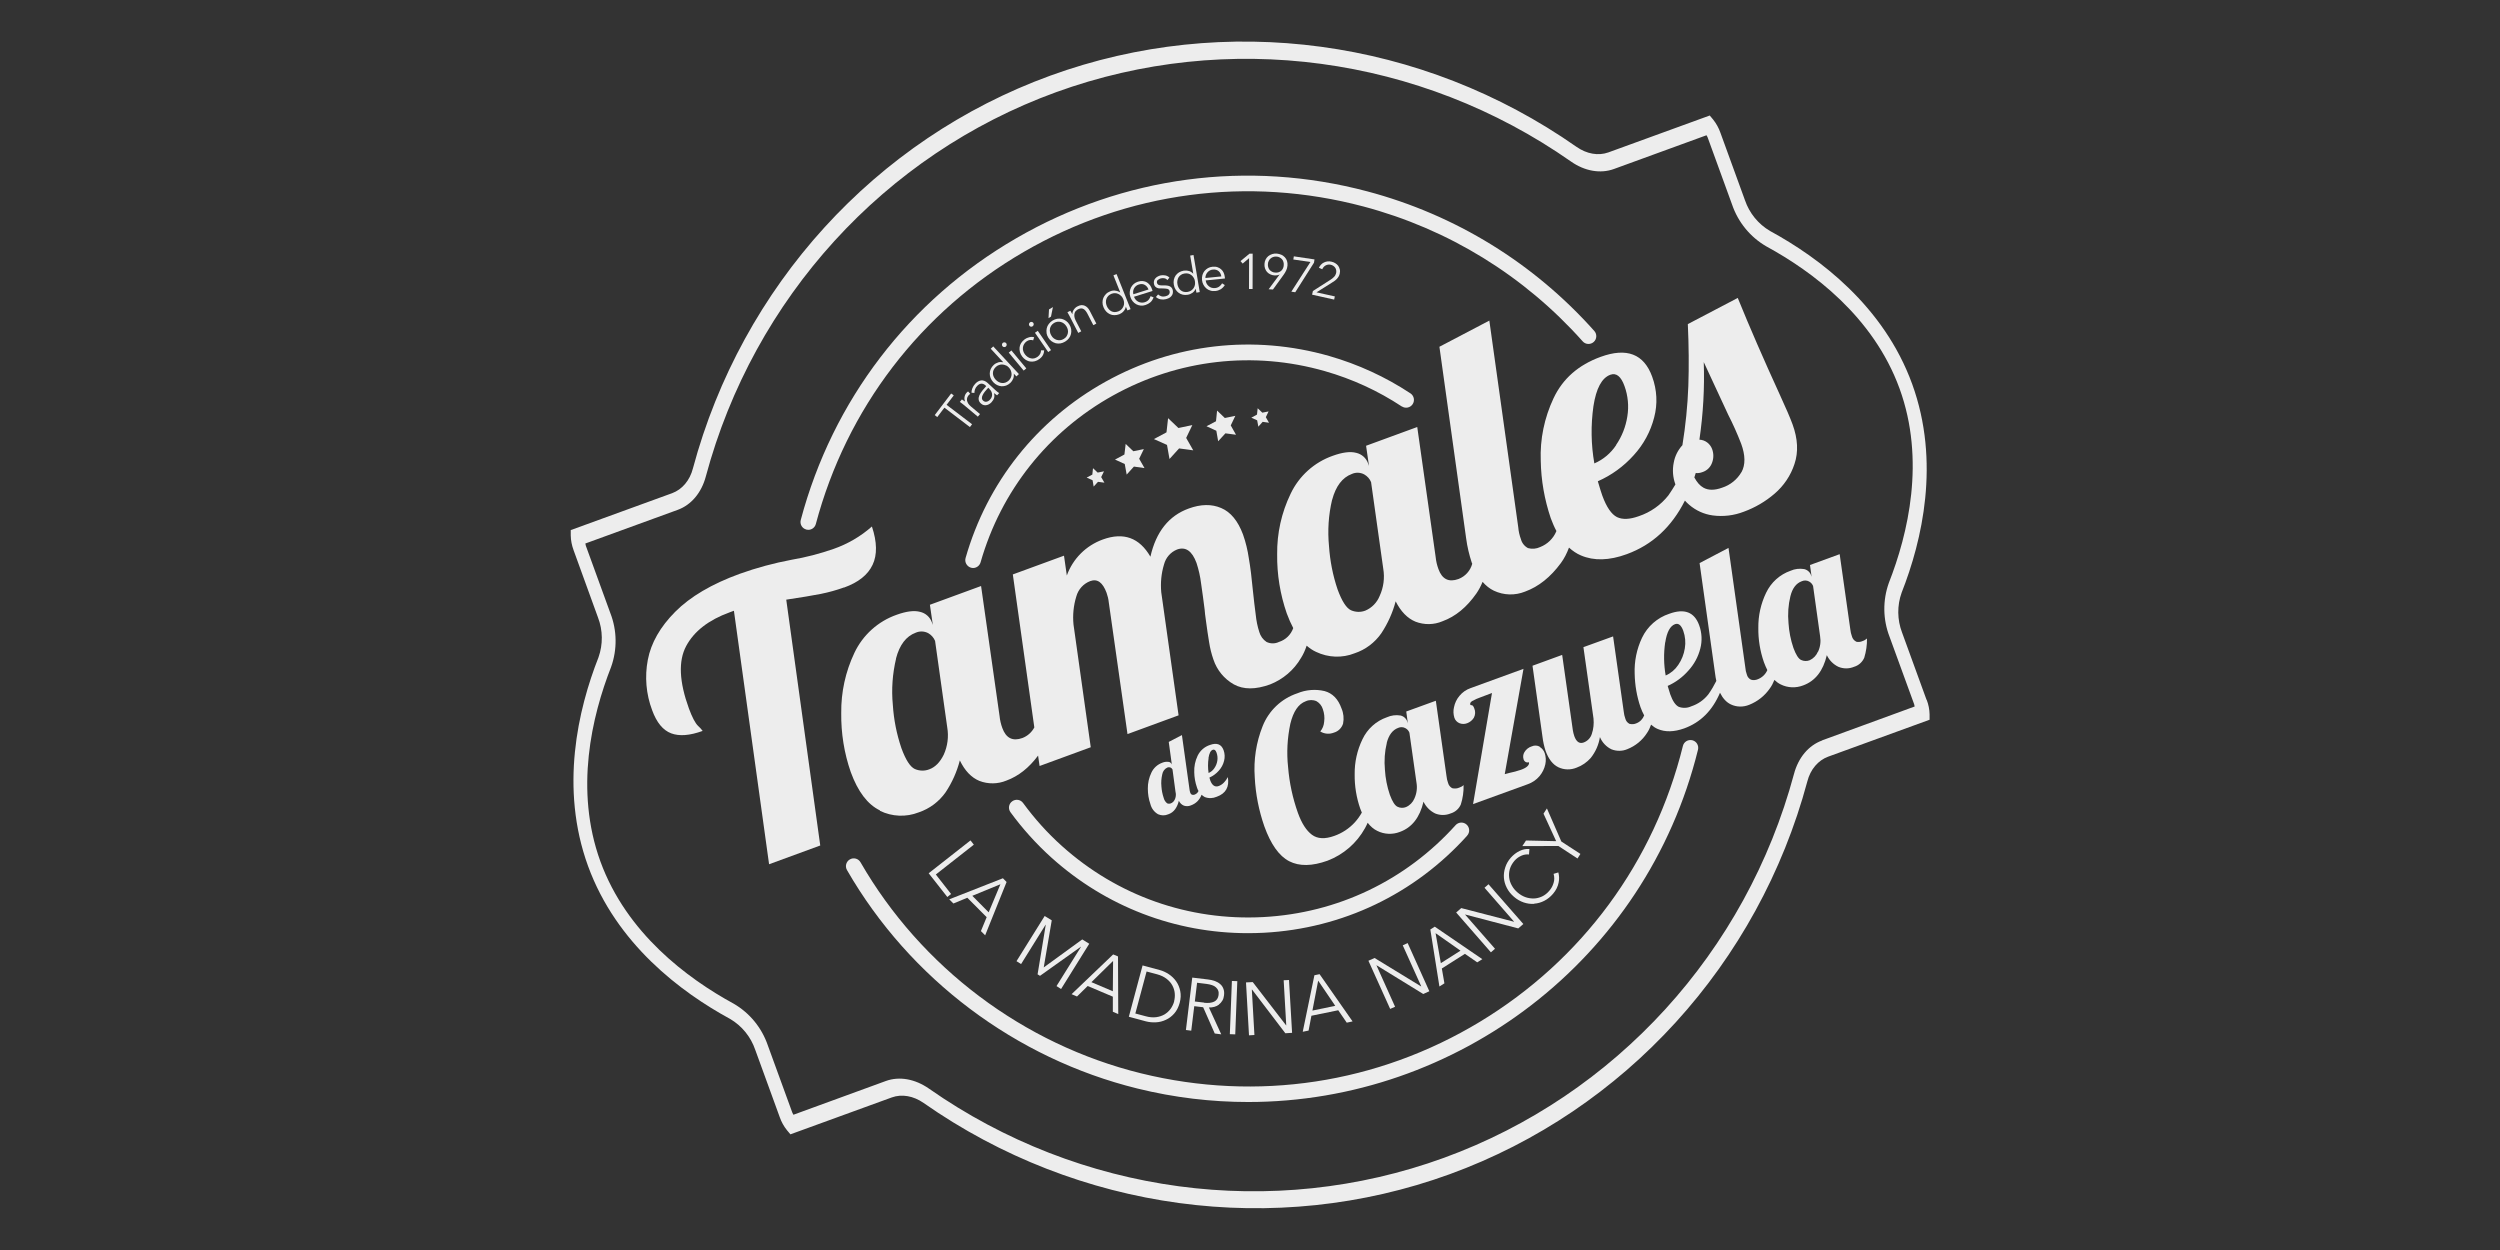 <?xml version="1.0" encoding="UTF-8"?>
<svg id="Capa_2" data-name="Capa 2" xmlns="http://www.w3.org/2000/svg" viewBox="0 0 300 150">
  <rect x="0" y="0" width="300" height="150" fill="#333333" stroke="none"/>
  <defs>
    <style>
      .cls-1 {
        fill: none;
      }

      .cls-2 {
        fill: #ededed;
      }
    </style>
  </defs>
  <g id="Capa_3" data-name="Capa 3">
    <rect class="cls-1" width="300" height="150"/>
  </g>
  <g id="Capa_2-2" data-name="Capa 2">
    <g>
      <path class="cls-2" d="M231.19,83.99l-2.94-8.08c-.59-1.54-.61-3.25-.05-4.8,2.46-6.25,4.66-15.67,1.26-25.03-3.4-9.36-11.15-15.15-17.05-18.36-1.42-.83-2.49-2.15-3.02-3.71l-2.94-8.08c-.2-.57-.49-1.1-.87-1.58l-.41-.49-12.17,4.43c-1.2,.43-2.59,.19-3.82-.67-18.56-13-42.16-16.18-63.15-8.54-20.99,7.64-37.01,25.26-42.88,47.13-.37,1.45-1.3,2.53-2.49,2.97l-12.17,4.43v.64c.01,.6,.13,1.2,.34,1.77l2.93,8.08c.59,1.53,.61,3.23,.06,4.78-2.46,6.25-4.66,15.67-1.26,25.03,3.41,9.36,11.15,15.15,17.05,18.36,1.42,.83,2.49,2.15,3.02,3.71l2.94,8.08c.2,.57,.49,1.1,.87,1.57l.41,.49,12.17-4.43c1.2-.43,2.59-.19,3.82,.67,18.56,12.99,42.16,16.18,63.14,8.54,20.98-7.64,37.03-25.26,42.9-47.13,.37-1.45,1.3-2.53,2.5-2.97l12.17-4.43v-.64c-.01-.6-.13-1.19-.35-1.76Zm-12.54,4.87c-1.62,.59-2.85,2.05-3.37,4.01-5.74,21.36-21.44,38.58-42.01,46.07h0c-20.57,7.49-43.67,4.38-61.8-8.31-1.67-1.16-3.55-1.5-5.17-.91l-11.09,4.05c-.05-.08-.09-.16-.13-.25l-2.94-8.07c-.72-2.11-2.17-3.89-4.1-5.01-5.56-3.03-12.85-8.45-15.99-17.06-3.13-8.61-1.03-17.44,1.28-23.34,.75-2.1,.72-4.39-.09-6.47l-2.94-8.08c-.03-.09-.04-.18-.06-.27l11.09-4.04c1.62-.59,2.85-2.05,3.37-4.01,5.74-21.39,21.44-38.62,42.01-46.1,20.57-7.48,43.67-4.38,61.79,8.3,1.66,1.17,3.55,1.5,5.17,.91l11.11-4.05c.04,.09,.09,.14,.13,.24l2.94,8.08c.72,2.11,2.17,3.89,4.1,5.01,5.56,3.03,12.85,8.44,15.99,17.05s1.03,17.45-1.28,23.34c-.75,2.1-.72,4.39,.09,6.47l2.95,8.09c.02,.09,.04,.18,.06,.27l-11.1,4.06Z"/>
      <path class="cls-2" d="M101.28,70.51c1.72-.62,2.86-1.52,3.43-2.73,.57-1.2,.54-2.74-.08-4.6-1.35,1.19-2.91,2.1-4.6,2.69-1.64,.57-3.32,1.01-5.03,1.3-2.12,.4-4.21,.96-6.24,1.69-3.35,1.22-5.93,2.74-7.73,4.55-1.8,1.81-2.9,3.73-3.29,5.76-.39,2.03-.21,4.13,.52,6.06,.54,1.48,1.3,2.4,2.28,2.77,.98,.37,2.24,.27,3.78-.29-.16-.22-.35-.42-.55-.6-.35-.34-.71-1.04-1.1-2.09-1.17-3.22-1.28-5.71-.33-7.49,.95-1.78,2.69-3.13,5.22-4.05l.51-.19,4.22,30.42,6.14-2.25-4.08-29.5c1.8-.27,3.18-.5,4.14-.69,.95-.19,1.89-.45,2.8-.78Z"/>
      <path class="cls-2" d="M105.58,97.29c1.46,.72,3.16,.79,4.68,.19,1.3-.44,2.42-1.28,3.21-2.4,.78-1.17,1.36-2.47,1.71-3.83,.6,1.24,1.38,2.06,2.35,2.46,1.04,.4,2.2,.39,3.24-.04,1.44-.53,2.71-1.53,3.8-3l.18,1.25,6.14-2.25-2.07-14.73c-.11-1.13,0-2.28,.34-3.37,.23-.84,.85-1.53,1.67-1.84,.85-.31,1.5,.16,1.96,1.41,.13,.36,.22,.74,.26,1.12l2.25,15.83,6.13-2.25-2.08-14.77c-.1-1.12,0-2.25,.33-3.33,.21-.82,.79-1.49,1.57-1.8,1.02-.37,1.8,.17,2.33,1.61,.26,.8,.45,1.62,.55,2.46,.15,1.04,.3,2.1,.43,3.17,.01,.24,.07,.73,.18,1.5,.1,.77,.22,1.56,.35,2.36,.11,.71,.28,1.42,.52,2.1,.42,1.27,1.3,2.34,2.46,2.99h0c1.16,.63,2.59,.63,4.34,0,1.55-.61,2.86-1.72,3.7-3.16,.27-.42,.5-.92,.69-1.49,.35,.3,.72,.56,1.12,.74h0c1.46,.7,3.14,.77,4.64,.17,1.3-.43,2.42-1.28,3.2-2.4,.78-1.18,1.36-2.47,1.72-3.83,.62,1.22,1.41,2.04,2.38,2.44,1.04,.4,2.21,.39,3.24-.05,1.56-.57,2.91-1.68,4.07-3.34,.28-.41,.53-.87,.74-1.39,.4,.46,.85,.82,1.35,1.06h0c1.18,.56,2.54,.6,3.75,.11,1.62-.59,3.05-1.73,4.3-3.43,.39-.53,.71-1.15,.97-1.85,.44,.4,.91,.72,1.43,.94,1.56,.67,3.4,.62,5.5-.15,3.07-1.12,5.39-3.27,6.98-6.43,.16,.18,.33,.35,.51,.5,.8,.69,1.78,1.14,2.83,1.28,1.27,.17,2.55,.01,3.74-.45,1.34-.49,2.59-1.22,3.68-2.16,1.11-.95,1.94-2.18,2.39-3.57,.48-1.43,.4-3.01-.23-4.74-.28-.77-.8-1.98-1.56-3.63-1.88-4.11-3.56-7.96-5.02-11.55l-5.99,3.14c.12,2.62,.14,5.11,.06,7.44-.09,2.37-.33,4.74-.71,7.09-.54,.59-.9,1.31-1.04,2.09-.18,.88-.11,1.78,.2,2.62-.27,.45-.54,.88-.84,1.31-.91,1.16-2.15,2.03-3.55,2.5-1.09,.39-1.96,.43-2.62,.11-.66-.33-1.25-1.18-1.76-2.57-.11-.28-.28-.86-.54-1.73,1.64-.72,3.11-1.79,4.31-3.13,1.18-1.29,2.02-2.84,2.45-4.53,.43-1.61,.34-3.32-.24-4.89-.99-2.73-3.05-3.52-6.18-2.38-2.67,.97-4.56,2.63-5.66,4.98-1.1,2.34-1.63,4.9-1.53,7.49,.04,2.35,.45,4.67,1.2,6.89,.21,.56,.43,1.08,.68,1.54,0,.02-.01,.03-.02,.05-.36,.86-1.06,1.53-1.92,1.87-.46,.22-.98,.27-1.47,.13-.42-.22-.73-.61-.85-1.07-.17-.46-.28-.94-.32-1.43l-3.47-24.8-5.99,3.14,3.21,23.01c.13,.98,.36,1.95,.67,2.89,.02,.05,.04,.09,.06,.14-.23,.84-.84,1.52-1.65,1.83-1.16,.42-1.97,.03-2.41-1.2-.17-.46-.28-.94-.33-1.43l-2.21-15.61-6.14,2.25,.35,2.42-.11-.3c-.22-.64-.76-1.12-1.42-1.27-.71-.19-1.65-.07-2.81,.35-2.23,.78-4.06,2.43-5.07,4.57-1.09,2.26-1.64,4.74-1.61,7.25-.03,2.41,.36,4.81,1.15,7.09,.24,.65,.5,1.24,.78,1.77,0,0,0,0,0,0-.28,.79-.91,1.41-1.71,1.66-.47,.23-1.03,.23-1.5,0-.42-.28-.72-.7-.86-1.18-.22-.67-.36-1.37-.43-2.07-.12-.9-.23-1.84-.33-2.8-.15-1.58-.31-2.92-.5-3.99-.14-.97-.37-1.93-.7-2.86-.61-1.63-1.48-2.69-2.62-3.17-1.14-.49-2.44-.47-3.89,.06-2.38,.86-3.92,2.78-4.6,5.78-1.32-2.28-3.22-2.97-5.72-2.06-2.01,.73-3.59,2.31-4.31,4.32l-.34-2.38-6.14,2.25,2.58,18.36c-.31,.58-.81,1.03-1.43,1.27-1.16,.42-1.97,.02-2.41-1.2-.17-.46-.28-.94-.33-1.43l-2.22-15.61-6.14,2.25,.35,2.42-.11-.3c-.22-.64-.76-1.12-1.42-1.27-.71-.19-1.65-.07-2.81,.35-2.23,.78-4.06,2.43-5.07,4.57-1.07,2.25-1.61,4.73-1.58,7.22-.03,2.41,.35,4.81,1.14,7.08,.86,2.36,2.03,3.9,3.51,4.61Zm98.87-53.84c.5,1.07,1.47,3.18,2.93,6.31,.58,1.13,1.1,2.3,1.56,3.49,.51,1.39,.52,2.53,.04,3.41h-.01c-.51,.88-1.34,1.55-2.31,1.86-.91,.33-1.66,.33-2.25,0-.42-.23-.78-.65-1.09-1.23,.06-.18,.11-.35,.17-.53,.24,.04,.52,0,.84-.12,.53-.18,.94-.6,1.12-1.12,.2-.53,.2-1.11,0-1.64-.24-.64-.83-1.09-1.52-1.12,.45-3.08,.63-6.2,.52-9.31Zm-13.24,5.3c.33-2.14,1-3.4,2.03-3.78,.71-.26,1.28,.19,1.7,1.36,.42,1.16,.54,2.42,.34,3.64-.19,1.23-.65,2.41-1.36,3.44h.02c-.64,.97-1.55,1.74-2.62,2.2-.4-2.27-.43-4.58-.11-6.86Zm-31.35,11.22c.44-1.64,1.23-2.67,2.35-3.09,.48-.22,1.03-.2,1.5,.05,.37,.21,.67,.54,.82,.93l1.46,10.38c.19,1.11,.04,2.25-.43,3.27h0c-.32,.8-.94,1.43-1.71,1.76-.56,.22-1.18,.2-1.73-.04-.55-.25-1.09-1.08-1.61-2.5-.57-1.68-.91-3.43-1.03-5.2-.18-1.86-.06-3.74,.37-5.55Zm-52.34,19.05c.43-1.64,1.22-2.67,2.35-3.09,.49-.22,1.05-.2,1.52,.05,.37,.21,.66,.54,.82,.93l1.46,10.38c.19,1.11,.04,2.25-.42,3.27h0c-.45,.92-1.04,1.51-1.74,1.76-.56,.22-1.18,.2-1.73-.04-.55-.25-1.09-1.08-1.61-2.5-.57-1.68-.92-3.43-1.03-5.2-.18-1.86-.04-3.74,.39-5.55Z"/>
      <path class="cls-2" d="M158.44,87.78c.49,.3,1.1,.35,1.64,.13,.52-.15,.93-.56,1.09-1.08,.12-.61,.06-1.25-.19-1.82-.4-1.13-1.08-1.82-2.03-2.08-1.1-.26-2.25-.16-3.28,.27-1.89,.63-3.41,2.07-4.15,3.93-.78,1.95-1.1,4.05-.95,6.15,.1,2.01,.49,3.98,1.15,5.88,.78,2.17,1.78,3.57,2.99,4.19,1.21,.62,2.74,.6,4.6-.07,1.91-.73,3.5-2.11,4.49-3.9,.12-.21,.22-.43,.32-.65,.34,.44,.72,.77,1.16,.98h0c.84,.42,1.82,.46,2.7,.12,1.45-.52,2.4-1.74,2.84-3.63,.29,.61,.78,1.11,1.39,1.41,.6,.25,1.27,.25,1.87,0,.55-.16,1-.56,1.22-1.08,.24-.75,.35-1.53,.33-2.32-.14,.14-.32,.24-.51,.3-.27,.12-.57,.15-.86,.07-.24-.13-.42-.35-.49-.62-.1-.27-.16-.54-.19-.83l-1.28-9.04-3.55,1.29,.19,1.41-.06-.18c-.12-.38-.43-.66-.82-.75-.55-.09-1.12-.02-1.63,.21-1.3,.45-2.35,1.4-2.94,2.65-.63,1.31-.95,2.74-.93,4.2-.02,1.4,.21,2.8,.67,4.12,.06,.16,.12,.32,.19,.47-.24,.42-.52,.82-.85,1.18-.67,.73-1.52,1.29-2.46,1.62-1.12,.4-2.01,.36-2.68-.14-.67-.5-1.23-1.37-1.68-2.62-.63-1.77-1.03-3.62-1.18-5.5-.19-1.74-.09-3.49,.27-5.2,.36-1.48,.97-2.38,1.85-2.7,.41-.19,.89-.19,1.3,0,.36,.21,.63,.55,.75,.95,.17,.48,.23,.99,.16,1.5-.03,.43-.19,.85-.47,1.18Zm7.97,1.36c.25-.95,.7-1.54,1.36-1.79,.28-.13,.61-.12,.88,.03,.22,.12,.39,.31,.48,.54l.85,6.01c.11,.64,.02,1.3-.25,1.89h0c-.19,.46-.55,.83-1.01,1.03-.32,.13-.69,.12-1-.03-.33-.14-.64-.63-.94-1.45-.33-.97-.53-1.99-.59-3.01-.1-1.08-.03-2.16,.23-3.22Z"/>
      <path class="cls-2" d="M184.77,89.6c-.29-.16-.64-.18-.95-.04-.37,.11-.69,.36-.89,.7-.16,.26-.19,.57-.1,.86,.04,.13,.13,.25,.25,.32,.13,.06,.27,.07,.4,.03,.06,.35-.27,.66-.98,.91-.45,.15-.91,.28-1.37,.37-.27,.07-.46,.12-.56,.15l2.25-12.64-6.34,2.31c-.53,.18-1,.51-1.35,.94-.33,.39-.55,.86-.65,1.36-.1,.41-.08,.84,.04,1.24,.09,.31,.33,.56,.63,.68,.29,.11,.61,.11,.9,0,.34-.12,.63-.36,.82-.67,.18-.35,.2-.76,.04-1.12-.09-.24-.18-.37-.29-.37-.11,0-.18-.03-.18-.06-.06-.16,.01-.31,.22-.44,.31-.18,.65-.33,1-.45l1.38-.52-2.27,13.33,6.55-2.38c.55-.19,1.05-.53,1.43-.98,.34-.41,.58-.89,.69-1.41,.1-.45,.07-.91-.07-1.34-.1-.31-.32-.58-.6-.75Z"/>
      <path class="cls-2" d="M222.72,76.98c-.24-.12-.42-.35-.49-.62-.1-.27-.16-.54-.19-.82l-1.28-9.04-3.56,1.3,.19,1.41-.06-.17c-.12-.38-.44-.66-.83-.75-.55-.09-1.12-.03-1.63,.2-1.3,.45-2.35,1.41-2.94,2.65-.63,1.31-.95,2.75-.93,4.2-.02,1.4,.21,2.8,.67,4.12,.13,.35,.26,.66,.41,.95-.21,.5-.62,.89-1.12,1.09-.27,.12-.57,.15-.85,.06-.25-.13-.43-.35-.49-.62-.1-.27-.16-.54-.18-.83l-2.02-14.36-3.47,1.82,1.87,13.33c.03,.27,.08,.54,.14,.81-.28,.56-.59,1.09-.95,1.6-.53,.68-1.24,1.18-2.06,1.45-.47,.22-1.01,.24-1.5,.06-.39-.19-.73-.69-1.02-1.5-.06-.16-.16-.5-.31-1.01,.95-.42,1.8-1.05,2.49-1.84,.68-.74,1.17-1.64,1.42-2.62,.25-.93,.2-1.92-.13-2.82-.57-1.58-1.77-2.04-3.58-1.38-1.44,.47-2.63,1.52-3.28,2.89-.64,1.35-.94,2.84-.88,4.33,.03,1.36,.26,2.71,.7,3.99,.13,.37,.28,.69,.44,.99-.17,.44-.5,.78-.94,.95-.26,.12-.55,.13-.83,.06-.24-.13-.42-.35-.49-.62-.1-.27-.16-.55-.19-.83l-1.28-9.04-3.56,1.29,1.21,8.56c.06,.63,0,1.27-.21,1.87-.15,.47-.51,.84-.97,1.01-.5,.18-.87-.07-1.12-.75-.08-.23-.14-.48-.18-.72l-1.28-9.04-3.56,1.3,1.2,8.54c.07,.57,.19,1.13,.37,1.68,.36,.99,.87,1.64,1.53,1.96,.69,.33,1.49,.34,2.19,.05,.66-.24,1.25-.65,1.71-1.18,.57-.72,.95-1.58,1.09-2.49,.27,.64,.76,1.17,1.39,1.47,.61,.24,1.3,.24,1.9-.02,.97-.38,1.8-1.06,2.36-1.94,.2-.29,.36-.62,.49-1,.25,.22,.51,.4,.8,.52h0c.9,.39,1.96,.36,3.17-.07,1.96-.71,3.39-2.14,4.3-4.28,.34,.68,.77,1.15,1.3,1.4h0c.69,.33,1.49,.34,2.2,.05,1.01-.4,1.88-1.09,2.49-1.98,.21-.29,.39-.63,.54-1.01,.23,.22,.48,.41,.75,.54,.84,.42,1.82,.46,2.7,.12,1.45-.53,2.4-1.74,2.84-3.63,.29,.61,.78,1.11,1.39,1.4,.6,.25,1.27,.25,1.87,0,.55-.16,1-.56,1.23-1.09,.23-.75,.34-1.53,.33-2.31-.15,.13-.32,.24-.51,.3-.27,.13-.57,.15-.85,.07Zm-22.89,.11c.19-1.24,.58-1.97,1.17-2.19,.41-.15,.74,.11,.99,.79,.24,.67,.31,1.4,.19,2.11-.11,.71-.38,1.39-.79,1.99h0c-.37,.56-.89,1-1.51,1.27-.23-1.31-.25-2.65-.06-3.97Zm18.32,1.13v-.02c-.19,.46-.54,.82-.99,1.03-.33,.13-.7,.12-1.02-.03-.32-.14-.63-.63-.93-1.45-.33-.97-.53-1.98-.59-2.99-.1-1.08-.03-2.16,.23-3.22,.24-.96,.7-1.55,1.36-1.79,.28-.13,.61-.12,.88,.03,.22,.12,.39,.31,.48,.54l.84,6.01c.11,.64,.03,1.3-.25,1.89Z"/>
      <path class="cls-2" d="M140.24,91.43c-.25-.04-.51-.01-.75,.09-.59,.21-1.07,.64-1.33,1.21-.28,.59-.43,1.24-.42,1.9,0,.64,.1,1.27,.31,1.87,.13,.51,.46,.95,.92,1.21h0c.38,.17,.82,.18,1.21,.01,.34-.11,.64-.33,.85-.63,.21-.3,.35-.64,.43-1,.13,.27,.34,.48,.61,.59,.27,.09,.57,.08,.83-.03,.62-.22,1.05-.66,1.29-1.28,.12,.11,.25,.21,.39,.28,.46,.18,.97,.16,1.43-.04,1.09-.39,1.53-1.18,1.33-2.36-.12,.24-.28,.47-.47,.66-.17,.18-.38,.32-.61,.41-.46,.17-.8-.06-1.03-.67-.04-.11-.07-.23-.1-.34,.43-.19,.81-.47,1.12-.82,.31-.34,.53-.74,.64-1.19,.11-.42,.09-.87-.06-1.28-.26-.71-.8-.92-1.62-.63-.66,.21-1.2,.68-1.5,1.31-.29,.61-.43,1.29-.4,1.97,.01,.62,.12,1.23,.32,1.81,.04,.16,.11,.3,.19,.44-.08,.18-.22,.33-.41,.41-.12,.06-.25,.07-.37,.04-.11-.06-.19-.16-.22-.28-.04-.12-.07-.25-.08-.37l-.91-6.51-1.58,.82,.37,2.71c-.06-.16-.2-.28-.37-.32Zm4.78-.47c.09-.57,.25-.9,.52-.99,.19-.07,.34,.05,.45,.36,.11,.31,.14,.64,.09,.96-.05,.33-.18,.64-.37,.91h0c-.16,.24-.4,.44-.68,.56-.09-.6-.09-1.19,0-1.79Zm-4.32,1.37l.37,2.76,.02,.06c.04,.28,0,.57-.13,.82-.09,.19-.25,.35-.45,.43-.15,.06-.31,.06-.45,0-.21-.16-.36-.4-.42-.66-.15-.44-.24-.9-.27-1.36-.05-.49-.01-.98,.1-1.46,.06-.36,.29-.67,.62-.82,.23-.09,.49,0,.6,.22Z"/>
      <polygon class="cls-2" points="116.46 100.85 111.44 104.79 113.68 107.64 114.13 107.28 112.3 104.94 116.86 101.36 116.46 100.85"/>
      <path class="cls-2" d="M118.21,112.26l2.58-6.42-.44-.45-6.44,2.53,.5,.5,1.67-.69,2.32,2.33-.69,1.67,.51,.51Zm-1.54-4.76l3.38-1.39-1.41,3.37-1.97-1.99Z"/>
      <polygon class="cls-2" points="127.33 118.68 130.71 113.25 129.87 112.73 125.25 116.09 125.25 116.08 126.21 110.44 125.36 109.92 121.98 115.34 122.53 115.69 125.47 110.97 125.49 110.98 124.51 116.92 124.8 117.1 129.7 113.61 129.72 113.62 126.78 118.33 127.33 118.68"/>
      <path class="cls-2" d="M134.19,121.67l-.03-6.9-.58-.24-4.99,4.77,.65,.28,1.28-1.26,3.02,1.28v1.81s.65,.28,.65,.28Zm-3.22-3.81l2.6-2.55-.03,3.64-2.57-1.09Z"/>
      <path class="cls-2" d="M140.25,116.9c-.35-.23-.72-.4-1.1-.5l-2.04-.55-1.65,6.16,2.04,.55c.38,.1,.78,.14,1.2,.12,.42-.02,.82-.12,1.2-.3,.38-.17,.72-.43,1.01-.76,.29-.33,.51-.76,.65-1.27,.14-.51,.16-.98,.07-1.42-.09-.44-.25-.83-.49-1.17-.24-.34-.54-.63-.89-.86Zm.65,3.27c-.09,.32-.23,.61-.42,.88-.19,.27-.44,.49-.72,.67-.29,.17-.63,.29-1.01,.34-.38,.05-.81,.02-1.27-.11l-1.24-.33,1.35-5.04,1.24,.33c.46,.12,.85,.31,1.15,.54,.31,.24,.54,.5,.7,.8,.16,.3,.26,.61,.29,.94,.03,.33,0,.66-.08,.98Z"/>
      <path class="cls-2" d="M146.28,120.53c.16-.12,.29-.27,.4-.45,.11-.18,.17-.38,.2-.62,.04-.31,.02-.58-.07-.8-.08-.23-.21-.42-.39-.57-.18-.16-.39-.28-.65-.37-.26-.09-.54-.16-.85-.19l-1.85-.22-.76,6.29,.64,.08,.36-2.94,1.07,.13,1.39,3.15,.78,.1-1.48-3.22c.23,0,.45-.02,.66-.08,.21-.06,.39-.15,.55-.27Zm-1.79-.22l-1.11-.13,.27-2.25,1.14,.14c.24,.03,.45,.08,.64,.14,.19,.06,.35,.15,.47,.26s.22,.23,.28,.39c.06,.15,.08,.33,.05,.54-.05,.37-.22,.64-.52,.79-.3,.15-.71,.2-1.22,.14Z"/>
      <rect class="cls-2" x="144.83" y="120.59" width="6.39" height=".65" transform="translate(21.47 264.15) rotate(-87.78)"/>
      <polygon class="cls-2" points="154.24 123.99 155.05 123.94 154.68 117.6 154.04 117.63 154.35 123.04 154.33 123.04 150.33 117.85 149.52 117.89 149.88 124.24 150.53 124.2 150.22 118.74 150.24 118.74 154.24 123.99"/>
      <path class="cls-2" d="M156.34,123.81l.69-.14,.34-1.78,3.22-.66,1.02,1.49,.7-.15-3.96-5.67-.62,.13-1.4,6.78Zm3.89-3.11l-2.74,.57,.69-3.59,2.05,3.02Z"/>
      <polygon class="cls-2" points="170.79 119.28 171.52 118.95 168.92 113.17 168.33 113.44 170.55 118.36 170.53 118.37 164.95 114.96 164.21 115.29 166.82 121.07 167.41 120.81 165.17 115.83 165.18 115.83 170.79 119.28"/>
      <path class="cls-2" d="M177.27,115.48l.61-.38-5.71-3.9-.53,.34,1.09,6.84,.6-.38-.31-1.78,2.77-1.76,1.49,1.03Zm-4.37,.1l-.63-3.6,2.99,2.1-2.36,1.5Z"/>
      <polygon class="cls-2" points="182.19 111.41 182.8 110.88 178.62 106.11 178.14 106.53 181.69 110.6 181.68 110.61 175.35 108.97 174.74 109.5 178.91 114.28 179.4 113.85 175.81 109.75 175.82 109.74 182.19 111.41"/>
      <path class="cls-2" d="M184.1,108.44c.42-.03,.82-.14,1.21-.34,.39-.2,.74-.48,1.05-.84,.19-.22,.33-.44,.44-.66,.11-.23,.19-.45,.23-.67,.05-.22,.07-.44,.06-.65-.01-.21-.04-.41-.09-.59l-.57,.17c.11,.38,.11,.75,0,1.09-.1,.35-.27,.66-.51,.94-.26,.31-.56,.54-.88,.69-.33,.15-.66,.23-1,.24-.34,0-.68-.05-1.01-.17-.33-.12-.64-.31-.92-.55-.28-.24-.51-.51-.68-.82-.18-.31-.29-.63-.33-.97-.04-.34-.02-.68,.08-1.02,.1-.34,.28-.67,.55-.99,.13-.15,.27-.28,.43-.39,.15-.1,.3-.18,.46-.25s.31-.1,.46-.12c.15-.02,.28-.02,.4,0l.05-.66c-.19-.02-.38,0-.58,.03-.2,.04-.4,.11-.59,.2-.2,.09-.38,.21-.57,.35-.18,.14-.35,.3-.5,.47-.31,.36-.53,.74-.66,1.16-.14,.42-.19,.83-.16,1.25,.03,.42,.15,.82,.35,1.21,.2,.39,.48,.74,.85,1.06,.37,.32,.76,.54,1.17,.68,.42,.14,.83,.2,1.25,.17Z"/>
      <polygon class="cls-2" points="189.65 102.47 187.36 100.98 185.63 97.01 185.22 97.64 186.74 100.94 183.12 100.86 182.68 101.53 187.01 101.52 189.3 103.02 189.65 102.47"/>
      <polygon class="cls-2" points="114.14 47.22 112.17 49.81 112.47 50.05 113.33 48.92 116.39 51.25 116.65 50.91 113.59 48.58 114.45 47.45 114.14 47.22"/>
      <path class="cls-2" d="M115.63,48.08c-.07-.06-.14-.11-.2-.15l-.25,.3c.08,.06,.17,.12,.26,.19,.09,.07,.17,.14,.23,.18l1.67,1.4,.26-.31-1.1-.92c-.14-.12-.25-.24-.32-.36-.07-.12-.12-.24-.14-.35-.02-.11,0-.22,.02-.32,.03-.1,.09-.19,.15-.28,.04-.04,.07-.08,.12-.12,.04-.04,.07-.06,.1-.08l-.26-.29s-.07,.05-.1,.08-.06,.06-.1,.1c-.13,.15-.2,.32-.23,.51s0,.36,.07,.53h0s-.11-.08-.18-.13Z"/>
      <path class="cls-2" d="M118.12,45.7c-.13-.05-.26-.06-.39-.05-.13,.02-.25,.06-.37,.13-.12,.07-.23,.16-.33,.27-.16,.17-.28,.36-.35,.55-.07,.19-.11,.37-.1,.53l.35,.02c0-.14,.02-.28,.07-.43,.05-.15,.14-.28,.25-.4,.17-.18,.33-.27,.51-.28,.17-.01,.35,.06,.52,.23l.07,.06c-.17,.19-.33,.37-.48,.56-.15,.19-.26,.37-.34,.54-.08,.18-.11,.35-.09,.51,.02,.17,.1,.32,.26,.47,.11,.11,.23,.17,.35,.2,.12,.03,.24,.03,.35,0,.11-.02,.22-.06,.32-.13,.1-.06,.19-.13,.26-.21,.15-.17,.26-.34,.31-.51,.05-.17,.05-.37,0-.59h0c.06,.04,.11,.09,.18,.14,.06,.05,.12,.09,.18,.13l.25-.27c-.07-.04-.15-.1-.24-.17-.09-.07-.17-.15-.25-.22l-.9-.83c-.13-.12-.25-.2-.38-.24Zm.61,.98c.09,.08,.16,.18,.22,.28,.05,.11,.09,.21,.1,.33s0,.23-.04,.34-.11,.23-.21,.33c-.05,.06-.11,.11-.18,.15-.07,.04-.14,.08-.21,.09-.07,.02-.15,.02-.22,0-.08-.02-.15-.06-.22-.13-.1-.09-.14-.19-.14-.31,0-.12,.03-.24,.1-.37,.06-.13,.15-.26,.25-.39,.11-.13,.21-.26,.33-.38l.08-.09,.15,.14Z"/>
      <path class="cls-2" d="M119.78,43.49c-.2,.06-.38,.16-.53,.3-.16,.15-.28,.31-.36,.49-.08,.18-.12,.36-.12,.54s.03,.36,.1,.54c.07,.18,.18,.34,.32,.5,.14,.15,.3,.27,.47,.35,.17,.08,.35,.13,.53,.14,.18,.01,.36-.02,.54-.08,.18-.07,.35-.17,.51-.32,.15-.14,.26-.31,.34-.5,.08-.2,.1-.4,.07-.62h0s.32,.34,.32,.34l.3-.28-3.08-3.32-.3,.28,1.5,1.62h0c-.21-.04-.42-.04-.63,.02Zm.93,.35c.13,.06,.25,.15,.36,.27,.11,.12,.19,.24,.24,.38s.08,.28,.08,.41c0,.14-.03,.27-.09,.41-.06,.13-.14,.25-.26,.36-.12,.11-.25,.19-.39,.24-.14,.05-.27,.06-.41,.05-.13-.01-.27-.05-.4-.12s-.25-.16-.35-.27c-.11-.11-.19-.24-.25-.37s-.09-.27-.09-.4c0-.14,.02-.27,.08-.4s.15-.26,.27-.37c.11-.11,.24-.18,.38-.23,.14-.05,.27-.07,.41-.06,.14,0,.28,.05,.41,.11Z"/>
      <path class="cls-2" d="M120.7,41.59c.05-.05,.09-.11,.1-.19,.01-.08,0-.15-.06-.22-.05-.06-.12-.1-.2-.1-.08,0-.15,.02-.2,.06-.06,.05-.09,.11-.1,.19-.01,.08,0,.15,.06,.22,.05,.06,.12,.1,.2,.1,.08,0,.15-.02,.2-.06Z"/>
      <rect class="cls-2" x="121.9" y="41.87" width=".41" height="2.8" transform="translate(.54 88.03) rotate(-39.73)"/>
      <path class="cls-2" d="M122.54,41.15c-.1,.17-.17,.35-.19,.53-.02,.18-.01,.37,.04,.56s.14,.37,.27,.54c.13,.17,.27,.3,.44,.41,.17,.1,.34,.17,.52,.19,.18,.03,.37,.02,.56-.03,.19-.05,.38-.14,.56-.28,.2-.15,.34-.31,.42-.48,.09-.17,.13-.36,.14-.55h-.38c0,.14-.03,.27-.09,.4-.06,.13-.16,.25-.3,.36-.13,.1-.27,.16-.41,.2-.14,.03-.28,.04-.41,0-.14-.03-.26-.08-.38-.16-.12-.08-.23-.18-.33-.31s-.17-.26-.21-.4c-.04-.14-.06-.28-.04-.42,.01-.14,.06-.27,.13-.4,.07-.13,.17-.24,.3-.34,.12-.09,.26-.15,.4-.17,.15-.02,.28,0,.4,.04l.12-.37c-.19-.06-.39-.06-.6,0-.2,.05-.38,.13-.53,.24-.18,.14-.33,.29-.43,.46Z"/>
      <path class="cls-2" d="M123.71,39.2c.08,.01,.15,0,.21-.05,.06-.04,.1-.1,.12-.18s0-.15-.04-.22c-.05-.07-.11-.11-.19-.12-.08-.01-.15,0-.21,.05s-.1,.1-.12,.18c-.02,.08,0,.15,.04,.22s.11,.11,.19,.12Z"/>
      <rect class="cls-2" x="124.95" y="39.56" width=".41" height="2.81" transform="translate(-1.22 77.99) rotate(-34.45)"/>
      <polygon class="cls-2" points="126.35 36.85 125.88 37.13 125.82 38.18 126.12 37.99 126.35 36.85"/>
      <path class="cls-2" d="M125.58,39.95c.03,.19,.1,.38,.21,.56,.11,.18,.24,.33,.4,.44,.16,.11,.32,.19,.5,.24,.18,.04,.37,.05,.56,.02,.19-.03,.38-.11,.57-.22,.19-.11,.34-.25,.46-.41s.2-.33,.24-.51,.05-.37,.02-.56c-.03-.19-.1-.38-.21-.56-.11-.18-.24-.33-.4-.44-.16-.11-.32-.19-.5-.24-.18-.04-.37-.05-.56-.02-.19,.03-.38,.11-.57,.22-.18,.11-.33,.25-.45,.41-.12,.16-.2,.33-.24,.51-.04,.18-.05,.37-.02,.56Zm.41-.5c.03-.13,.08-.26,.16-.38,.08-.12,.19-.22,.33-.31,.14-.08,.28-.14,.42-.15,.14-.02,.28,0,.41,.03,.13,.04,.25,.1,.37,.19,.11,.09,.21,.2,.29,.33,.08,.13,.14,.27,.17,.41,.03,.14,.03,.28,0,.42-.03,.13-.08,.26-.16,.38-.08,.12-.19,.22-.33,.3-.14,.09-.28,.14-.42,.15-.14,.02-.28,0-.41-.03-.13-.04-.25-.1-.37-.19s-.21-.2-.29-.34c-.08-.13-.14-.27-.16-.41-.03-.14-.03-.28,0-.42Z"/>
      <path class="cls-2" d="M129.11,37.32c.07-.09,.15-.15,.25-.2,.13-.07,.25-.1,.36-.11s.21,.02,.3,.07c.09,.05,.17,.12,.25,.22,.08,.1,.15,.21,.22,.34l.71,1.38,.36-.19-.79-1.53c-.16-.31-.37-.52-.62-.62-.26-.11-.54-.08-.86,.09-.18,.09-.32,.22-.44,.4-.11,.17-.17,.35-.16,.53h-.01s-.06-.11-.11-.19c-.05-.08-.09-.15-.13-.22l-.35,.18c.05,.08,.11,.17,.16,.28,.06,.1,.11,.19,.14,.26l1,1.94,.36-.19-.66-1.28c-.09-.17-.14-.32-.16-.47-.02-.14-.02-.27,.01-.39,.03-.12,.08-.22,.15-.3Z"/>
      <path class="cls-2" d="M133.82,34.87c-.21-.02-.41,.01-.6,.09-.2,.08-.38,.19-.51,.33s-.24,.29-.31,.46c-.07,.17-.1,.35-.1,.54,0,.19,.04,.39,.12,.58s.18,.36,.31,.5c.13,.14,.28,.25,.45,.33,.17,.08,.35,.12,.54,.12,.19,0,.39-.03,.6-.11,.19-.08,.36-.19,.5-.35,.14-.16,.24-.34,.28-.55h.01s.18,.44,.18,.44l.38-.15-1.68-4.21-.38,.15,.82,2.05h-.01c-.18-.12-.38-.19-.59-.21Zm.74,.66c.1,.11,.18,.24,.24,.39,.06,.15,.09,.3,.09,.44,0,.15-.02,.29-.08,.41-.05,.13-.13,.24-.23,.35-.1,.1-.22,.18-.37,.24-.16,.06-.31,.09-.45,.09-.14,0-.28-.04-.4-.1-.12-.06-.23-.15-.32-.26-.1-.11-.17-.24-.23-.38-.06-.14-.09-.29-.1-.44,0-.15,.01-.28,.06-.41,.05-.13,.12-.24,.22-.35,.1-.1,.23-.19,.38-.25,.14-.06,.29-.08,.43-.08,.14,0,.28,.04,.41,.1,.13,.06,.24,.14,.34,.25Z"/>
      <path class="cls-2" d="M138.28,34.82s-.02-.06-.03-.09c-.06-.18-.14-.35-.24-.49-.11-.14-.23-.26-.37-.35s-.31-.14-.49-.16-.38,0-.59,.07c-.19,.06-.36,.15-.5,.27-.14,.12-.25,.26-.34,.43-.08,.16-.13,.34-.15,.53s0,.39,.07,.59c.06,.2,.16,.38,.28,.53,.12,.15,.27,.27,.43,.36,.16,.09,.34,.14,.53,.16,.19,.02,.39,0,.58-.07,.22-.07,.41-.18,.58-.32s.3-.35,.39-.6l-.36-.14c-.04,.15-.12,.29-.23,.43-.12,.14-.28,.24-.48,.3-.14,.04-.27,.06-.41,.04-.13-.01-.26-.05-.37-.11s-.22-.14-.3-.24c-.09-.1-.15-.22-.2-.35l2.22-.69s-.01-.07-.02-.1Zm-2.28,.48c-.03-.12-.03-.24-.02-.36,.02-.12,.05-.23,.11-.34,.06-.11,.14-.2,.23-.28,.1-.08,.21-.14,.34-.18,.28-.09,.52-.07,.72,.05,.2,.12,.35,.3,.44,.55l-1.82,.57Z"/>
      <path class="cls-2" d="M138.96,33.59s.1-.09,.17-.12c.07-.03,.13-.06,.2-.07,.15-.04,.29-.03,.43,0s.25,.11,.33,.21l.24-.3c-.13-.13-.29-.22-.49-.26-.2-.04-.39-.04-.58,0-.12,.03-.24,.08-.35,.14-.11,.06-.2,.13-.27,.22-.08,.09-.13,.18-.16,.3-.03,.11-.03,.24,0,.38,.03,.13,.08,.23,.15,.3,.07,.07,.15,.13,.24,.16,.09,.04,.18,.06,.28,.06,.1,0,.19,0,.28,0,.27,0,.49,.02,.64,.05,.15,.04,.25,.13,.28,.27,.02,.09,.02,.17,0,.24-.02,.07-.05,.13-.1,.18s-.11,.1-.18,.13c-.07,.03-.15,.06-.24,.08-.16,.04-.32,.04-.48-.01-.15-.05-.28-.12-.38-.22l-.26,.31c.17,.15,.36,.24,.57,.28,.21,.04,.42,.03,.63-.02,.12-.03,.24-.08,.36-.13,.11-.06,.21-.13,.29-.23,.08-.09,.14-.2,.17-.32,.03-.12,.03-.26,0-.41-.05-.21-.17-.36-.35-.45-.18-.09-.44-.12-.78-.11-.24,0-.41,0-.53-.05-.12-.04-.2-.13-.23-.25-.02-.07-.02-.14,0-.2,.02-.06,.05-.12,.1-.17Z"/>
      <path class="cls-2" d="M142.65,32.52c-.2-.06-.41-.07-.61-.04-.22,.04-.4,.11-.57,.21-.16,.1-.29,.23-.4,.38-.1,.15-.17,.32-.21,.51s-.04,.38,0,.59c.03,.2,.1,.39,.2,.55,.1,.17,.22,.3,.37,.41,.15,.11,.31,.19,.5,.23,.19,.04,.39,.05,.6,.01,.2-.03,.39-.11,.56-.23,.17-.12,.3-.28,.39-.48h.01s.08,.46,.08,.46l.4-.07-.75-4.45-.4,.07,.37,2.17h-.01c-.15-.16-.32-.27-.53-.33Zm.59,.8c.08,.13,.13,.27,.15,.42,.03,.16,.02,.31,0,.45-.03,.14-.08,.27-.16,.39-.08,.11-.18,.21-.3,.29-.12,.08-.26,.13-.41,.16-.16,.03-.32,.02-.46-.01-.14-.03-.26-.1-.37-.18-.11-.09-.19-.19-.26-.32-.07-.13-.12-.27-.14-.42-.03-.15-.03-.3,0-.44,.02-.14,.07-.27,.14-.39,.07-.11,.17-.21,.29-.29,.12-.08,.26-.14,.43-.16,.15-.03,.3-.02,.44,.01,.14,.04,.26,.09,.37,.18,.11,.08,.2,.19,.28,.32Z"/>
      <path class="cls-2" d="M146.98,33.35s0-.06,0-.09c-.02-.19-.07-.37-.14-.53-.07-.16-.17-.3-.3-.41-.12-.11-.27-.2-.45-.26-.17-.06-.37-.07-.59-.05-.2,.02-.38,.07-.54,.16-.16,.09-.3,.21-.42,.35-.11,.14-.2,.31-.25,.49-.05,.19-.07,.38-.05,.59,.02,.21,.08,.4,.17,.57,.09,.17,.21,.32,.35,.44,.14,.12,.3,.21,.49,.26,.18,.06,.38,.07,.59,.05,.23-.02,.44-.09,.63-.2,.19-.11,.36-.28,.51-.51l-.33-.21c-.07,.13-.17,.26-.32,.37-.14,.11-.32,.18-.53,.2-.14,.01-.28,0-.41-.04-.13-.04-.24-.1-.34-.19-.1-.08-.18-.18-.25-.3-.06-.12-.1-.25-.12-.39l2.31-.23s0-.07,0-.1Zm-2.33,0c0-.12,.01-.24,.06-.35,.04-.11,.1-.22,.18-.31,.08-.09,.17-.17,.28-.23,.11-.06,.23-.1,.37-.11,.29-.03,.52,.04,.7,.19s.28,.37,.32,.63l-1.9,.19Z"/>
      <polygon class="cls-2" points="150.31 34.68 150.32 30.44 149.94 30.44 148.86 31.33 149.12 31.63 149.89 30.98 149.88 34.68 150.31 34.68"/>
      <path class="cls-2" d="M152.74,34.76l1.29-1.78c.12-.16,.22-.34,.31-.52,.09-.18,.14-.38,.16-.6,.01-.2,0-.38-.06-.55-.06-.17-.14-.32-.26-.44-.12-.12-.25-.23-.42-.3s-.34-.12-.54-.14c-.2-.01-.39,0-.56,.06s-.32,.13-.46,.24c-.13,.11-.24,.24-.32,.4-.08,.16-.13,.34-.14,.53-.01,.19,0,.37,.06,.54s.14,.31,.24,.43c.11,.12,.24,.22,.39,.29,.15,.07,.32,.12,.5,.13,.11,0,.22,0,.34-.02,.12-.02,.21-.05,.28-.1h.01s-1.32,1.78-1.32,1.78l.5,.03Zm.7-2.09c-.12,.04-.25,.05-.4,.04-.14,0-.27-.04-.39-.1s-.21-.13-.29-.22c-.08-.09-.13-.2-.17-.32-.04-.12-.05-.25-.04-.38,0-.14,.04-.26,.1-.38,.05-.12,.13-.21,.22-.29,.09-.08,.19-.14,.31-.18,.12-.04,.25-.06,.39-.05,.14,0,.27,.04,.38,.1,.11,.06,.21,.13,.29,.22s.14,.2,.17,.32c.04,.12,.05,.25,.04,.39,0,.14-.04,.26-.09,.38-.05,.11-.12,.21-.21,.29s-.19,.14-.31,.18Z"/>
      <polygon class="cls-2" points="155.43 35.07 157.68 31.52 157.74 31.13 155.26 30.76 155.2 31.14 157.25 31.44 154.96 35 155.43 35.07"/>
      <path class="cls-2" d="M160.24,33.02c-.05,.08-.1,.16-.17,.22-.06,.07-.13,.13-.21,.19s-.15,.11-.23,.16l-2.08,1.33-.1,.44,2.65,.59,.08-.38-2.2-.49,1.83-1.15c.11-.07,.22-.14,.32-.21,.1-.07,.2-.15,.28-.24,.08-.09,.16-.18,.22-.29,.06-.1,.11-.22,.14-.36,.04-.19,.05-.36,0-.52s-.1-.3-.19-.42c-.09-.12-.21-.22-.35-.31s-.29-.14-.46-.18c-.16-.04-.32-.05-.47-.03-.15,.02-.29,.06-.43,.13-.13,.06-.25,.15-.35,.26-.1,.11-.19,.23-.25,.37l.4,.18c.09-.21,.23-.36,.41-.46,.18-.1,.39-.13,.61-.08,.11,.02,.21,.07,.3,.13,.09,.06,.17,.13,.23,.22,.06,.09,.1,.18,.12,.29,.02,.11,.02,.22,0,.34-.02,.09-.06,.18-.1,.26Z"/>
      <path class="cls-2" d="M176.06,100.27c.35-.38,.31-.98-.07-1.32-.38-.35-.98-.31-1.32,.07-5.98,6.64-14.18,10.56-23.1,11.03-8.92,.47-17.49-2.56-24.14-8.53-1.73-1.55-3.29-3.29-4.66-5.16-.3-.42-.89-.51-1.31-.2-.42,.3-.51,.89-.2,1.31,1.44,1.97,3.1,3.81,4.92,5.45,6.54,5.88,14.85,9.06,23.58,9.06,.63,0,1.27-.02,1.91-.05,9.42-.5,18.08-4.64,24.39-11.65Z"/>
      <path class="cls-2" d="M168.22,48.77c.43,.28,1.01,.17,1.3-.27,.28-.43,.17-1.01-.27-1.3-3-1.98-6.27-3.48-9.74-4.48-9.07-2.59-18.6-1.5-26.84,3.08-8.24,4.58-14.21,12.09-16.8,21.16-.14,.5,.15,1.01,.64,1.16,.09,.02,.17,.04,.26,.04,.41,0,.78-.27,.9-.68,2.45-8.58,8.11-15.7,15.91-20.03,7.81-4.33,16.83-5.37,25.42-2.91,3.28,.94,6.38,2.36,9.22,4.24Z"/>
      <path class="cls-2" d="M203.08,88.83c-.5-.12-1.01,.18-1.13,.68-3.44,13.93-12.09,25.69-24.37,33.11-12.28,7.42-26.72,9.61-40.65,6.18-14.13-3.48-26.4-12.72-33.67-25.33-.26-.45-.83-.6-1.28-.34-.45,.26-.6,.83-.34,1.28,7.52,13.05,20.22,22.6,34.84,26.21,4.45,1.1,8.91,1.62,13.31,1.62,24.97,0,47.73-16.98,53.97-42.28,.12-.5-.18-1.01-.68-1.13Z"/>
      <path class="cls-2" d="M96.76,63.55c.08,.02,.16,.03,.24,.03,.41,0,.79-.28,.9-.7,3.69-13.86,12.56-25.46,24.97-32.66,12.41-7.2,26.88-9.13,40.75-5.44,10.2,2.71,19.29,8.31,26.3,16.18,.34,.39,.94,.42,1.32,.08,.39-.34,.42-.94,.08-1.32-7.26-8.15-16.67-13.94-27.22-16.75-14.35-3.82-29.32-1.82-42.17,5.63-12.85,7.45-22.02,19.45-25.84,33.8-.13,.5,.16,1.01,.66,1.14Z"/>
      <polygon class="cls-2" points="141.41 51.36 140.17 50.18 139.98 51.88 138.47 52.69 140.04 53.39 140.34 55.08 141.49 53.81 143.19 54.04 142.34 52.55 143.08 51.01 141.41 51.36"/>
      <polygon class="cls-2" points="136 54.15 135.08 53.27 134.93 54.54 133.8 55.15 134.97 55.68 135.2 56.95 136.07 55.99 137.34 56.17 136.7 55.05 137.26 53.89 136 54.15"/>
      <polygon class="cls-2" points="131.72 56.71 131.16 56.18 131.08 56.95 130.4 57.31 131.11 57.63 131.24 58.39 131.76 57.82 132.53 57.92 132.14 57.25 132.48 56.56 131.72 56.71"/>
      <polygon class="cls-2" points="146.98 50.16 146.05 49.27 145.92 50.55 144.78 51.15 145.96 51.69 146.18 52.95 147.05 52 148.32 52.17 147.69 51.05 148.24 49.9 146.98 50.16"/>
      <polygon class="cls-2" points="151.48 49.52 150.92 48.99 150.84 49.75 150.16 50.12 150.86 50.44 151 51.2 151.52 50.62 152.28 50.73 151.9 50.06 152.23 49.37 151.48 49.52"/>
    </g>
  </g>
</svg>